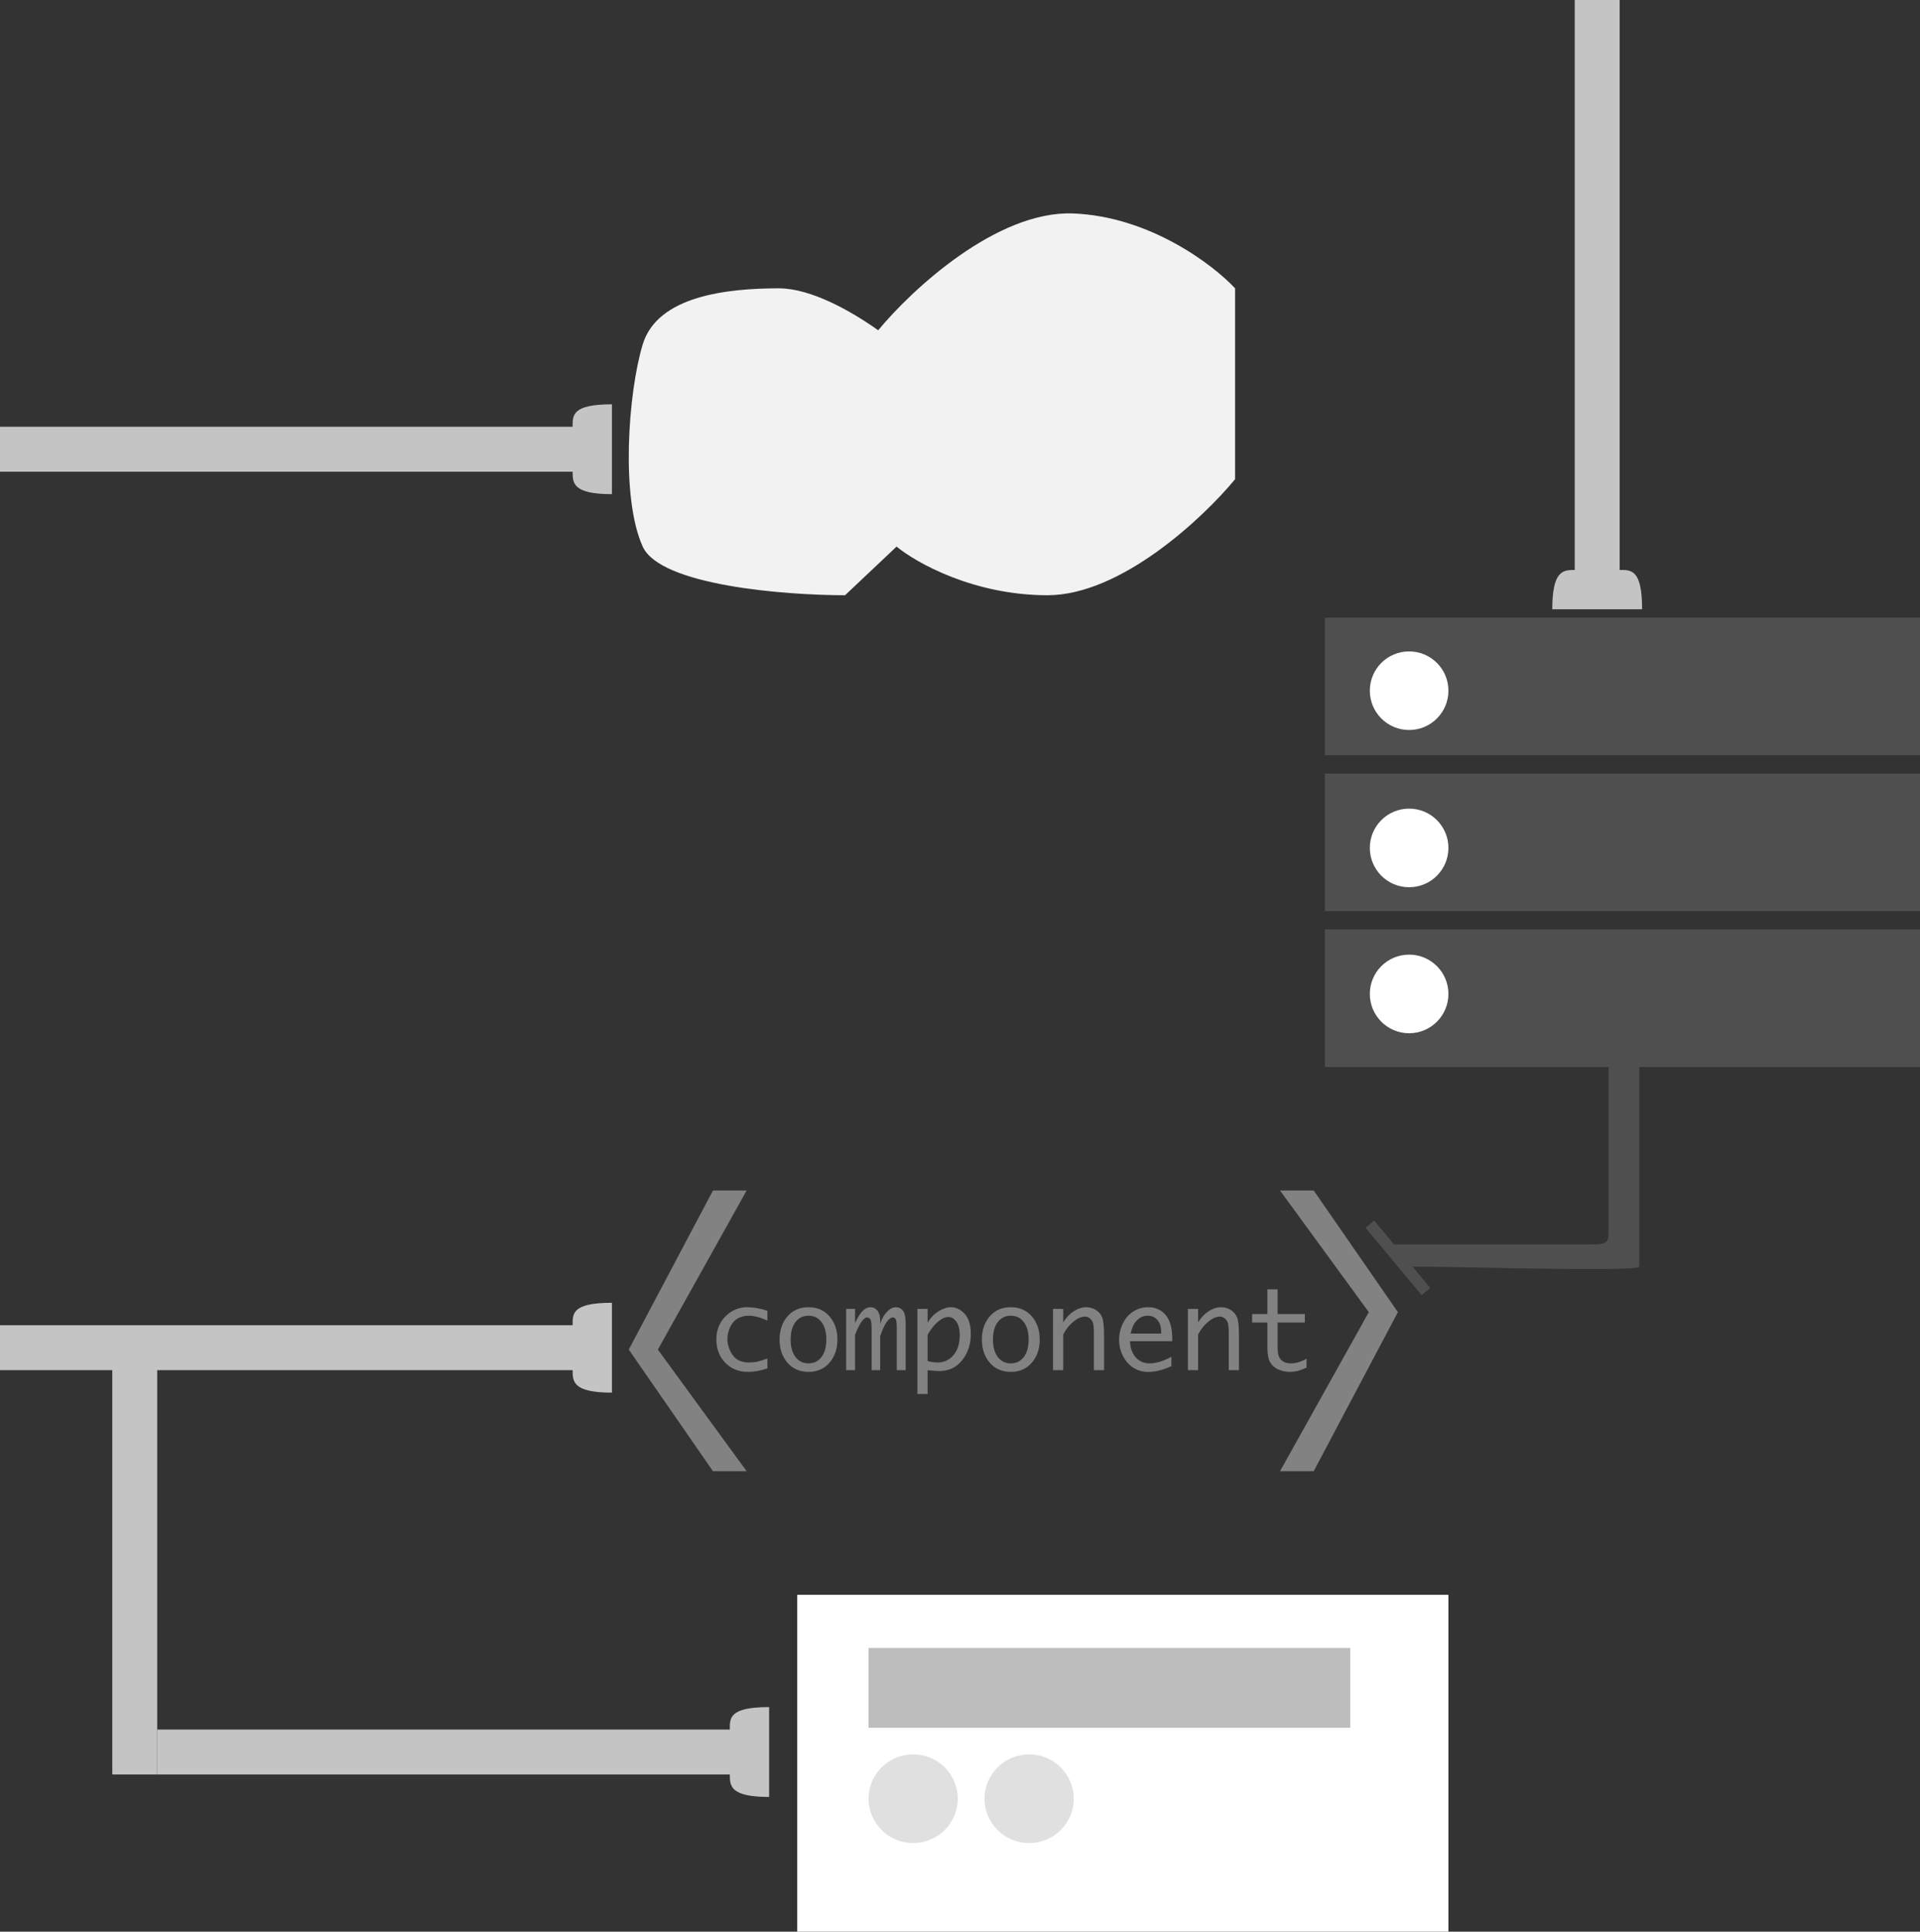 <svg width="171" height="172" viewBox="0 0 171 172" version="1.1" xmlns="http://www.w3.org/2000/svg" xmlns:xlink="http://www.w3.org/1999/xlink">
<rect x="0" y="0" width="171" height="172" fill="#333333" stroke="none"/>
<title>Canvas</title>
<desc>Created using Figma</desc>
<g id="Canvas" transform="translate(82 3051)">
<g id="Group">
<g id="Rectangle 47">
<use xlink:href="#path0_fill" transform="translate(-11 -2909)" fill="#FFFFFF"/>
<mask id="mask0_outline_ins">
<use xlink:href="#path0_fill" fill="white" transform="translate(-11 -2909)"/>
</mask>
<g mask="url(#mask0_outline_ins)">
<use xlink:href="#path1_stroke_2x" transform="translate(-11 -2909)" fill="#828282"/>
</g>
</g>
<g id="Rectangle 48">
<use xlink:href="#path2_fill" transform="translate(-4.644 -2904.26)" fill="#BDBDBD"/>
</g>
<g id="Ellipse 6">
<use xlink:href="#path3_fill" transform="translate(-4.644 -2894.79)" fill="#E0E0E0"/>
</g>
<g id="Ellipse 6">
<use xlink:href="#path3_fill" transform="translate(5.685 -2894.79)" fill="#E0E0E0"/>
</g>
</g>
<g id="Vector 56">
<use xlink:href="#path4_fill" transform="translate(-26 -3032)" fill="#F2F2F2"/>
</g>
<g id="Vector 64">
<use xlink:href="#path5_fill" transform="matrix(1 5.34378e-24 -5.34378e-24 1 -26 -2945)" fill="#828282"/>
</g>
<g id="Vector 64">
<use xlink:href="#path5_fill" transform="matrix(-1 -1.22465e-16 1.22465e-16 -1 42.5 -2920)" fill="#828282"/>
</g>
<g id="Vector 63">
<use xlink:href="#path6_fill" transform="matrix(6.12323e-17 1 -1 6.12323e-17 64.25 -3051.25)" fill="#C4C4C4"/>
</g>
<g id="Vector 63">
<use xlink:href="#path6_fill" transform="matrix(1 -2.67189e-24 2.67189e-24 1 -68 -2899)" fill="#C4C4C4"/>
</g>
<g id="Rectangle 49">
<use xlink:href="#path7_fill" transform="translate(36 -2996)" fill="#4F4F4F"/>
</g>
<g id="Rectangle 49">
<use xlink:href="#path7_fill" transform="translate(36 -2982.12)" fill="#4F4F4F"/>
</g>
<g id="Rectangle 49">
<use xlink:href="#path7_fill" transform="translate(36 -2968.24)" fill="#4F4F4F"/>
</g>
<g id="Ellipse 6">
<use xlink:href="#path8_fill" transform="translate(40 -2993)" fill="#FFFFFF"/>
</g>
<g id="Ellipse 6">
<use xlink:href="#path8_fill" transform="translate(40 -2979)" fill="#FFFFFF"/>
</g>
<g id="Ellipse 6">
<use xlink:href="#path8_fill" transform="translate(40 -2966)" fill="#FFFFFF"/>
</g>
<g id="Vector 55">
<use xlink:href="#path9_fill" transform="matrix(-1 5.34378e-24 5.34378e-24 1 64 -2956)" fill="#4F4F4F"/>
</g>
<g id="Vector 65">
<use xlink:href="#path10_stroke" transform="translate(40 -2942)" fill="#4F4F4F"/>
</g>
<g id="Vector 63">
<use xlink:href="#path6_fill" transform="translate(-82 -3015)" fill="#C4C4C4"/>
</g>
<g id="Rectangle 59">
<use xlink:href="#path11_fill" transform="translate(-72 -2931)" fill="#C4C4C4"/>
</g>
<g id="component">
<use xlink:href="#path12_fill" transform="translate(-19 -2939)" fill="#828282"/>
</g>
<g id="Vector 63">
<use xlink:href="#path6_fill" transform="translate(-82 -2935)" fill="#C4C4C4"/>
</g>
</g>
<defs>
<path id="path0_fill" d="M 0 0L 58 0L 58 30L 0 30L 0 0Z"/>
<path id="path1_stroke_2x" d="M 0 0L 0 -1L -1 -1L -1 0L 0 0ZM 58 0L 59 0L 59 -1L 58 -1L 58 0ZM 58 30L 58 31L 59 31L 59 30L 58 30ZM 0 30L -1 30L -1 31L 0 31L 0 30ZM 0 1L 58 1L 58 -1L 0 -1L 0 1ZM 57 0L 57 30L 59 30L 59 0L 57 0ZM 58 29L 0 29L 0 31L 58 31L 58 29ZM 1 30L 1 0L -1 0L -1 30L 1 30Z"/>
<path id="path2_fill" d="M 0 0L 42.904 0L 42.904 7.105L 0 7.105L 0 0Z"/>
<path id="path3_fill" d="M 7.945 3.947C 7.945 6.127 6.167 7.895 3.973 7.895C 1.779 7.895 0 6.127 0 3.947C 0 1.767 1.779 0 3.973 0C 6.167 0 7.945 1.767 7.945 3.947Z"/>
<path id="path4_fill" d="M 1.241 11.671C 2.552 7.339 8.778 6.673 13.366 6.673C 16.242 6.673 19.844 8.72 22.213 10.408C 25.163 6.83 32.765 -0.259 39.581 0.007C 46.397 0.274 52.034 4.562 54 6.673L 54 23.669C 51.16 27.113 43.841 34 37.288 34C 30.733 34 25.6 31.112 23.852 29.668L 19.264 34C 13.912 34 2.814 33.133 1.241 29.668C -0.725 25.335 -0.07 16.004 1.241 11.671Z"/>
<path id="path5_fill" d="M 10.5 0L 7.5 0L 0 14.167L 7.5 25L 10.5 25L 2.591 14.167L 10.5 0Z"/>
<path id="path6_fill" d="M 51 2L 0 2L 0 6L 51 6C 51 7 51 8 54.5 8L 54.5 0C 50.9 0 51 1 51 2Z"/>
<path id="path7_fill" d="M 0 0L 53 0L 53 12.245L 0 12.245L 0 0Z"/>
<path id="path8_fill" d="M 7 3.5C 7 5.433 5.433 7 3.5 7C 1.567 7 0 5.433 0 3.5C 0 1.567 1.567 0 3.5 0C 5.433 0 7 1.567 7 3.5Z"/>
<path id="path9_fill" d="M 0 14.323L 0 0L 2.738 0L 2.738 14.323C 2.738 15.805 2.738 15.805 4.929 15.805L 23 15.805L 20.262 17.78C 15.881 17.78 0 18.274 0 17.78C -0 16.299 0 15.311 0 14.323Z"/>
<path id="path10_stroke" d="M -0.384 0.32L 4.616 6.32L 5.384 5.68L 0.384 -0.32L -0.384 0.32Z"/>
<path id="path11_fill" d="M 0 0L 4 0L 4 38L 0 38L 0 0Z"/>
<path id="path12_fill" d="M 5.347 9.844C 4.738 10.049 4.159 10.151 3.608 10.151C 3.062 10.151 2.575 10.026 2.148 9.775C 1.725 9.521 1.395 9.18 1.157 8.75C 0.92 8.317 0.801 7.826 0.801 7.275C 0.801 6.449 1.069 5.762 1.606 5.215C 2.147 4.668 2.798 4.395 3.56 4.395C 4.123 4.395 4.718 4.5 5.347 4.712L 5.347 5.586C 4.712 5.296 4.144 5.151 3.643 5.151C 3.311 5.151 2.998 5.234 2.705 5.4C 2.412 5.563 2.186 5.819 2.026 6.167C 1.867 6.515 1.787 6.873 1.787 7.241C 1.787 7.733 1.94 8.201 2.246 8.647C 2.555 9.093 3.039 9.316 3.696 9.316C 3.895 9.316 4.09 9.303 4.282 9.277C 4.474 9.248 4.829 9.146 5.347 8.97L 5.347 9.844ZM 9.009 10.151C 8.228 10.151 7.603 9.88 7.134 9.336C 6.665 8.789 6.431 8.101 6.431 7.271C 6.431 6.44 6.665 5.754 7.134 5.21C 7.603 4.666 8.228 4.395 9.009 4.395C 9.787 4.395 10.41 4.666 10.879 5.21C 11.348 5.754 11.582 6.44 11.582 7.271C 11.582 8.101 11.348 8.789 10.879 9.336C 10.41 9.88 9.787 10.151 9.009 10.151ZM 9.009 9.395C 9.494 9.395 9.88 9.206 10.166 8.828C 10.453 8.451 10.596 7.931 10.596 7.271C 10.596 6.613 10.453 6.095 10.166 5.718C 9.88 5.34 9.494 5.151 9.009 5.151C 8.521 5.151 8.133 5.34 7.847 5.718C 7.56 6.095 7.417 6.613 7.417 7.271C 7.417 7.931 7.56 8.451 7.847 8.828C 8.133 9.206 8.521 9.395 9.009 9.395ZM 12.358 10L 12.358 4.546L 13.154 4.546L 13.154 5.796C 13.405 5.265 13.638 4.899 13.852 4.697C 14.071 4.495 14.29 4.395 14.512 4.395C 14.775 4.395 14.987 4.499 15.146 4.707C 15.309 4.912 15.391 5.205 15.391 5.586L 15.391 5.879C 15.498 5.547 15.627 5.278 15.776 5.073C 15.929 4.865 16.087 4.701 16.25 4.58C 16.413 4.456 16.6 4.395 16.811 4.395C 17.046 4.395 17.246 4.494 17.412 4.692C 17.578 4.891 17.661 5.286 17.661 5.879L 17.661 10L 16.865 10L 16.865 6.274C 16.865 5.968 16.855 5.76 16.836 5.649C 16.816 5.535 16.777 5.449 16.719 5.391C 16.66 5.332 16.597 5.303 16.528 5.303C 16.359 5.303 16.177 5.433 15.981 5.693C 15.789 5.951 15.592 6.379 15.391 6.978L 15.391 10L 14.629 10L 14.629 6.279C 14.629 5.798 14.582 5.514 14.487 5.43C 14.393 5.345 14.308 5.303 14.233 5.303C 14.067 5.303 13.888 5.448 13.696 5.737C 13.508 6.027 13.327 6.398 13.154 6.851L 13.154 10L 12.358 10ZM 19.614 5.771C 19.894 5.316 20.228 4.972 20.615 4.741C 21.003 4.51 21.359 4.395 21.685 4.395C 22.14 4.395 22.55 4.591 22.915 4.985C 23.28 5.379 23.462 5.977 23.462 6.777C 23.462 7.409 23.34 7.974 23.096 8.472C 22.855 8.966 22.533 9.359 22.129 9.648C 21.725 9.935 21.226 10.078 20.63 10.078C 20.461 10.078 20.2 10.06 19.849 10.024C 19.797 10.018 19.718 10.01 19.614 10L 19.614 12.119L 18.706 12.119L 18.706 4.546L 19.614 4.546L 19.614 5.771ZM 19.614 6.851L 19.614 9.189C 19.943 9.274 20.246 9.316 20.523 9.316C 21.073 9.316 21.535 9.102 21.909 8.672C 22.287 8.239 22.476 7.648 22.476 6.899C 22.476 6.356 22.373 5.947 22.168 5.674C 21.963 5.4 21.73 5.264 21.47 5.264C 21.186 5.264 20.874 5.407 20.532 5.693C 20.194 5.98 19.888 6.366 19.614 6.851ZM 27.026 10.151C 26.245 10.151 25.62 9.88 25.151 9.336C 24.683 8.789 24.448 8.101 24.448 7.271C 24.448 6.44 24.683 5.754 25.151 5.21C 25.62 4.666 26.245 4.395 27.026 4.395C 27.804 4.395 28.428 4.666 28.896 5.21C 29.365 5.754 29.6 6.44 29.6 7.271C 29.6 8.101 29.365 8.789 28.896 9.336C 28.428 9.88 27.804 10.151 27.026 10.151ZM 27.026 9.395C 27.511 9.395 27.897 9.206 28.184 8.828C 28.47 8.451 28.613 7.931 28.613 7.271C 28.613 6.613 28.47 6.095 28.184 5.718C 27.897 5.34 27.511 5.151 27.026 5.151C 26.538 5.151 26.151 5.34 25.864 5.718C 25.578 6.095 25.435 6.613 25.435 7.271C 25.435 7.931 25.578 8.451 25.864 8.828C 26.151 9.206 26.538 9.395 27.026 9.395ZM 30.786 10L 30.786 4.546L 31.694 4.546L 31.694 5.737C 31.955 5.317 32.269 4.989 32.637 4.751C 33.005 4.513 33.372 4.395 33.74 4.395C 34.062 4.395 34.355 4.481 34.619 4.653C 34.883 4.823 35.067 5.046 35.171 5.322C 35.278 5.599 35.332 6.143 35.332 6.953L 35.332 10L 34.424 10L 34.424 6.841C 34.424 6.317 34.398 5.972 34.346 5.806C 34.297 5.636 34.204 5.498 34.067 5.391C 33.934 5.283 33.787 5.229 33.628 5.229C 33.309 5.229 32.965 5.381 32.598 5.684C 32.233 5.986 31.932 6.366 31.694 6.821L 31.694 10L 30.786 10ZM 41.328 9.639C 40.602 9.984 39.915 10.156 39.268 10.156C 38.776 10.156 38.337 10.034 37.949 9.79C 37.562 9.546 37.251 9.198 37.017 8.745C 36.785 8.289 36.67 7.803 36.67 7.285C 36.67 6.787 36.781 6.309 37.002 5.85C 37.223 5.391 37.533 5.034 37.93 4.78C 38.327 4.523 38.77 4.395 39.258 4.395C 39.906 4.395 40.425 4.626 40.815 5.088C 41.209 5.55 41.406 6.263 41.406 7.227L 41.406 7.422L 37.647 7.422C 37.647 7.799 37.725 8.145 37.881 8.457C 38.04 8.77 38.249 9.004 38.506 9.16C 38.763 9.316 39.056 9.395 39.385 9.395C 39.971 9.395 40.618 9.199 41.328 8.809L 41.328 9.639ZM 37.7 6.743L 40.42 6.743L 40.42 6.611C 40.42 6.165 40.311 5.811 40.093 5.547C 39.875 5.283 39.583 5.151 39.219 5.151C 38.851 5.151 38.532 5.286 38.262 5.557C 37.995 5.824 37.808 6.219 37.7 6.743ZM 42.798 10L 42.798 4.546L 43.706 4.546L 43.706 5.737C 43.967 5.317 44.281 4.989 44.648 4.751C 45.016 4.513 45.384 4.395 45.752 4.395C 46.074 4.395 46.367 4.481 46.631 4.653C 46.895 4.823 47.078 5.046 47.183 5.322C 47.29 5.599 47.344 6.143 47.344 6.953L 47.344 10L 46.435 10L 46.435 6.841C 46.435 6.317 46.41 5.972 46.357 5.806C 46.309 5.636 46.216 5.498 46.079 5.391C 45.946 5.283 45.799 5.229 45.64 5.229C 45.321 5.229 44.977 5.381 44.609 5.684C 44.245 5.986 43.944 6.366 43.706 6.821L 43.706 10L 42.798 10ZM 53.364 9.78C 52.938 9.959 52.629 10.065 52.437 10.098C 52.245 10.133 52.059 10.151 51.88 10.151C 51.499 10.151 51.151 10.078 50.835 9.932C 50.519 9.785 50.28 9.569 50.117 9.282C 49.958 8.996 49.878 8.553 49.878 7.954L 49.878 5.757L 48.516 5.757L 48.516 5L 49.878 5L 49.878 2.803L 50.786 2.803L 50.786 5L 53.213 5L 53.213 5.757L 50.786 5.757L 50.786 7.939C 50.786 8.379 50.838 8.69 50.942 8.872C 51.047 9.051 51.185 9.183 51.357 9.268C 51.533 9.352 51.74 9.395 51.977 9.395C 52.417 9.395 52.879 9.256 53.364 8.979L 53.364 9.78Z"/>
</defs>
</svg>
